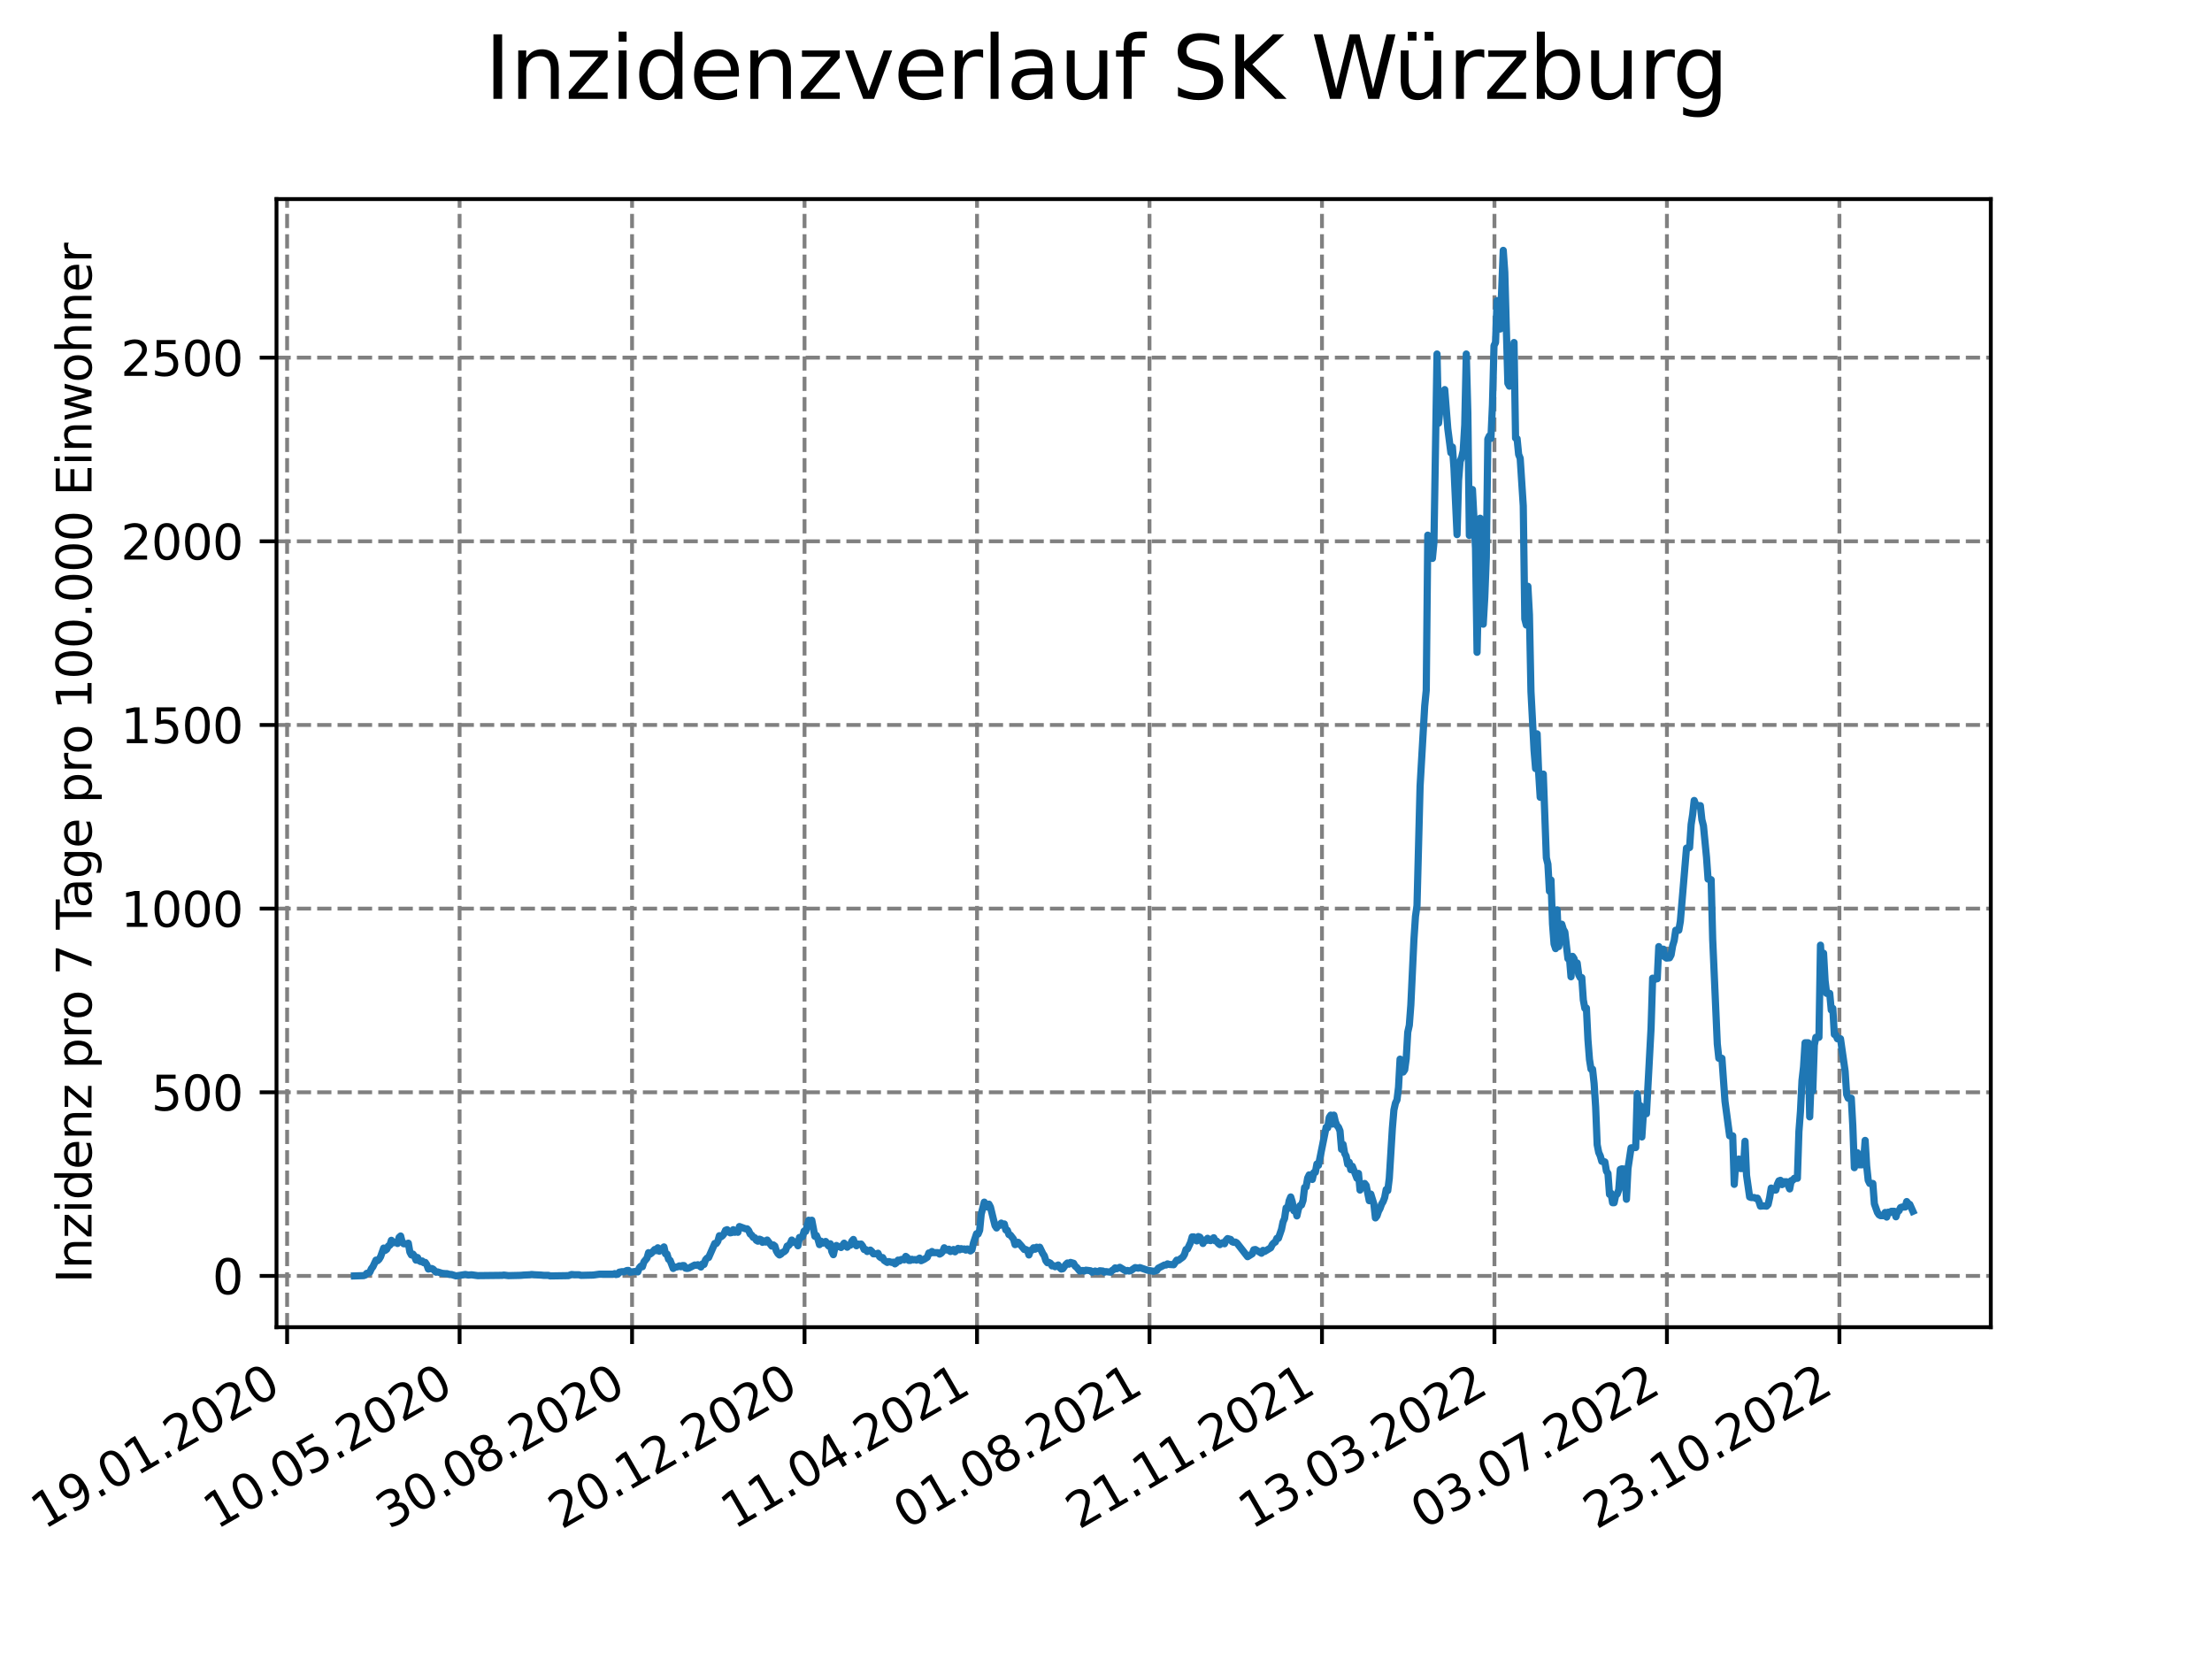 <?xml version="1.0" encoding="utf-8" standalone="no"?>
<!DOCTYPE svg PUBLIC "-//W3C//DTD SVG 1.1//EN"
  "http://www.w3.org/Graphics/SVG/1.1/DTD/svg11.dtd">
<svg xmlns:xlink="http://www.w3.org/1999/xlink" width="460.8pt" height="345.6pt" viewBox="0 0 460.8 345.6" xmlns="http://www.w3.org/2000/svg" version="1.1">
 <defs>
  <style type="text/css">*{stroke-linejoin: round; stroke-linecap: butt}</style>
 </defs>
 <g id="figure_1">
  <g id="patch_1">
   <path d="M 0 345.6 
L 460.8 345.6 
L 460.8 0 
L 0 0 
z
" style="fill: #ffffff"/>
  </g>
  <g id="axes_1">
   <g id="patch_2">
    <path d="M 57.6 276.48 
L 414.72 276.48 
L 414.72 41.472 
L 57.6 41.472 
z
" style="fill: #ffffff"/>
   </g>
   <g id="matplotlib.axis_1">
    <g id="xtick_1">
     <g id="line2d_1">
      <path d="M 59.811 276.48 
L 59.811 41.472 
" clip-path="url(#pad752fe133)" style="fill: none; stroke-dasharray: 2.96,1.28; stroke-dashoffset: 0; stroke: #808080; stroke-width: 0.8"/>
     </g>
     <g id="line2d_2">
      <defs>
       <path id="me77645df5c" d="M 0 0 
L 0 3.5 
" style="stroke: #000000; stroke-width: 0.8"/>
      </defs>
      <g>
       <use xlink:href="#me77645df5c" x="59.811" y="276.48" style="stroke: #000000; stroke-width: 0.8"/>
      </g>
     </g>
     <g id="text_1">
      <!-- 19.01.2020 -->
      <g transform="translate(9.186 318.689) rotate(-30) scale(0.1 -0.1)">
       <defs>
        <path id="DejaVuSans-31" d="M 794 531 
L 1825 531 
L 1825 4091 
L 703 3866 
L 703 4441 
L 1819 4666 
L 2450 4666 
L 2450 531 
L 3481 531 
L 3481 0 
L 794 0 
L 794 531 
z
" transform="scale(0.016)"/>
        <path id="DejaVuSans-39" d="M 703 97 
L 703 672 
Q 941 559 1184 500 
Q 1428 441 1663 441 
Q 2288 441 2617 861 
Q 2947 1281 2994 2138 
Q 2813 1869 2534 1725 
Q 2256 1581 1919 1581 
Q 1219 1581 811 2004 
Q 403 2428 403 3163 
Q 403 3881 828 4315 
Q 1253 4750 1959 4750 
Q 2769 4750 3195 4129 
Q 3622 3509 3622 2328 
Q 3622 1225 3098 567 
Q 2575 -91 1691 -91 
Q 1453 -91 1209 -44 
Q 966 3 703 97 
z
M 1959 2075 
Q 2384 2075 2632 2365 
Q 2881 2656 2881 3163 
Q 2881 3666 2632 3958 
Q 2384 4250 1959 4250 
Q 1534 4250 1286 3958 
Q 1038 3666 1038 3163 
Q 1038 2656 1286 2365 
Q 1534 2075 1959 2075 
z
" transform="scale(0.016)"/>
        <path id="DejaVuSans-2e" d="M 684 794 
L 1344 794 
L 1344 0 
L 684 0 
L 684 794 
z
" transform="scale(0.016)"/>
        <path id="DejaVuSans-30" d="M 2034 4250 
Q 1547 4250 1301 3770 
Q 1056 3291 1056 2328 
Q 1056 1369 1301 889 
Q 1547 409 2034 409 
Q 2525 409 2770 889 
Q 3016 1369 3016 2328 
Q 3016 3291 2770 3770 
Q 2525 4250 2034 4250 
z
M 2034 4750 
Q 2819 4750 3233 4129 
Q 3647 3509 3647 2328 
Q 3647 1150 3233 529 
Q 2819 -91 2034 -91 
Q 1250 -91 836 529 
Q 422 1150 422 2328 
Q 422 3509 836 4129 
Q 1250 4750 2034 4750 
z
" transform="scale(0.016)"/>
        <path id="DejaVuSans-32" d="M 1228 531 
L 3431 531 
L 3431 0 
L 469 0 
L 469 531 
Q 828 903 1448 1529 
Q 2069 2156 2228 2338 
Q 2531 2678 2651 2914 
Q 2772 3150 2772 3378 
Q 2772 3750 2511 3984 
Q 2250 4219 1831 4219 
Q 1534 4219 1204 4116 
Q 875 4013 500 3803 
L 500 4441 
Q 881 4594 1212 4672 
Q 1544 4750 1819 4750 
Q 2544 4750 2975 4387 
Q 3406 4025 3406 3419 
Q 3406 3131 3298 2873 
Q 3191 2616 2906 2266 
Q 2828 2175 2409 1742 
Q 1991 1309 1228 531 
z
" transform="scale(0.016)"/>
       </defs>
       <use xlink:href="#DejaVuSans-31"/>
       <use xlink:href="#DejaVuSans-39" x="63.623"/>
       <use xlink:href="#DejaVuSans-2e" x="127.246"/>
       <use xlink:href="#DejaVuSans-30" x="159.033"/>
       <use xlink:href="#DejaVuSans-31" x="222.656"/>
       <use xlink:href="#DejaVuSans-2e" x="286.279"/>
       <use xlink:href="#DejaVuSans-32" x="318.066"/>
       <use xlink:href="#DejaVuSans-30" x="381.689"/>
       <use xlink:href="#DejaVuSans-32" x="445.312"/>
       <use xlink:href="#DejaVuSans-30" x="508.936"/>
      </g>
     </g>
    </g>
    <g id="xtick_2">
     <g id="line2d_3">
      <path d="M 95.741 276.48 
L 95.741 41.472 
" clip-path="url(#pad752fe133)" style="fill: none; stroke-dasharray: 2.96,1.28; stroke-dashoffset: 0; stroke: #808080; stroke-width: 0.8"/>
     </g>
     <g id="line2d_4">
      <g>
       <use xlink:href="#me77645df5c" x="95.741" y="276.48" style="stroke: #000000; stroke-width: 0.8"/>
      </g>
     </g>
     <g id="text_2">
      <!-- 10.05.2020 -->
      <g transform="translate(45.116 318.689) rotate(-30) scale(0.1 -0.1)">
       <defs>
        <path id="DejaVuSans-35" d="M 691 4666 
L 3169 4666 
L 3169 4134 
L 1269 4134 
L 1269 2991 
Q 1406 3038 1543 3061 
Q 1681 3084 1819 3084 
Q 2600 3084 3056 2656 
Q 3513 2228 3513 1497 
Q 3513 744 3044 326 
Q 2575 -91 1722 -91 
Q 1428 -91 1123 -41 
Q 819 9 494 109 
L 494 744 
Q 775 591 1075 516 
Q 1375 441 1709 441 
Q 2250 441 2565 725 
Q 2881 1009 2881 1497 
Q 2881 1984 2565 2268 
Q 2250 2553 1709 2553 
Q 1456 2553 1204 2497 
Q 953 2441 691 2322 
L 691 4666 
z
" transform="scale(0.016)"/>
       </defs>
       <use xlink:href="#DejaVuSans-31"/>
       <use xlink:href="#DejaVuSans-30" x="63.623"/>
       <use xlink:href="#DejaVuSans-2e" x="127.246"/>
       <use xlink:href="#DejaVuSans-30" x="159.033"/>
       <use xlink:href="#DejaVuSans-35" x="222.656"/>
       <use xlink:href="#DejaVuSans-2e" x="286.279"/>
       <use xlink:href="#DejaVuSans-32" x="318.066"/>
       <use xlink:href="#DejaVuSans-30" x="381.689"/>
       <use xlink:href="#DejaVuSans-32" x="445.312"/>
       <use xlink:href="#DejaVuSans-30" x="508.936"/>
      </g>
     </g>
    </g>
    <g id="xtick_3">
     <g id="line2d_5">
      <path d="M 131.671 276.48 
L 131.671 41.472 
" clip-path="url(#pad752fe133)" style="fill: none; stroke-dasharray: 2.96,1.28; stroke-dashoffset: 0; stroke: #808080; stroke-width: 0.8"/>
     </g>
     <g id="line2d_6">
      <g>
       <use xlink:href="#me77645df5c" x="131.671" y="276.48" style="stroke: #000000; stroke-width: 0.8"/>
      </g>
     </g>
     <g id="text_3">
      <!-- 30.08.2020 -->
      <g transform="translate(81.046 318.689) rotate(-30) scale(0.1 -0.1)">
       <defs>
        <path id="DejaVuSans-33" d="M 2597 2516 
Q 3050 2419 3304 2112 
Q 3559 1806 3559 1356 
Q 3559 666 3084 287 
Q 2609 -91 1734 -91 
Q 1441 -91 1130 -33 
Q 819 25 488 141 
L 488 750 
Q 750 597 1062 519 
Q 1375 441 1716 441 
Q 2309 441 2620 675 
Q 2931 909 2931 1356 
Q 2931 1769 2642 2001 
Q 2353 2234 1838 2234 
L 1294 2234 
L 1294 2753 
L 1863 2753 
Q 2328 2753 2575 2939 
Q 2822 3125 2822 3475 
Q 2822 3834 2567 4026 
Q 2313 4219 1838 4219 
Q 1578 4219 1281 4162 
Q 984 4106 628 3988 
L 628 4550 
Q 988 4650 1302 4700 
Q 1616 4750 1894 4750 
Q 2613 4750 3031 4423 
Q 3450 4097 3450 3541 
Q 3450 3153 3228 2886 
Q 3006 2619 2597 2516 
z
" transform="scale(0.016)"/>
        <path id="DejaVuSans-38" d="M 2034 2216 
Q 1584 2216 1326 1975 
Q 1069 1734 1069 1313 
Q 1069 891 1326 650 
Q 1584 409 2034 409 
Q 2484 409 2743 651 
Q 3003 894 3003 1313 
Q 3003 1734 2745 1975 
Q 2488 2216 2034 2216 
z
M 1403 2484 
Q 997 2584 770 2862 
Q 544 3141 544 3541 
Q 544 4100 942 4425 
Q 1341 4750 2034 4750 
Q 2731 4750 3128 4425 
Q 3525 4100 3525 3541 
Q 3525 3141 3298 2862 
Q 3072 2584 2669 2484 
Q 3125 2378 3379 2068 
Q 3634 1759 3634 1313 
Q 3634 634 3220 271 
Q 2806 -91 2034 -91 
Q 1263 -91 848 271 
Q 434 634 434 1313 
Q 434 1759 690 2068 
Q 947 2378 1403 2484 
z
M 1172 3481 
Q 1172 3119 1398 2916 
Q 1625 2713 2034 2713 
Q 2441 2713 2670 2916 
Q 2900 3119 2900 3481 
Q 2900 3844 2670 4047 
Q 2441 4250 2034 4250 
Q 1625 4250 1398 4047 
Q 1172 3844 1172 3481 
z
" transform="scale(0.016)"/>
       </defs>
       <use xlink:href="#DejaVuSans-33"/>
       <use xlink:href="#DejaVuSans-30" x="63.623"/>
       <use xlink:href="#DejaVuSans-2e" x="127.246"/>
       <use xlink:href="#DejaVuSans-30" x="159.033"/>
       <use xlink:href="#DejaVuSans-38" x="222.656"/>
       <use xlink:href="#DejaVuSans-2e" x="286.279"/>
       <use xlink:href="#DejaVuSans-32" x="318.066"/>
       <use xlink:href="#DejaVuSans-30" x="381.689"/>
       <use xlink:href="#DejaVuSans-32" x="445.312"/>
       <use xlink:href="#DejaVuSans-30" x="508.936"/>
      </g>
     </g>
    </g>
    <g id="xtick_4">
     <g id="line2d_7">
      <path d="M 167.601 276.48 
L 167.601 41.472 
" clip-path="url(#pad752fe133)" style="fill: none; stroke-dasharray: 2.96,1.28; stroke-dashoffset: 0; stroke: #808080; stroke-width: 0.8"/>
     </g>
     <g id="line2d_8">
      <g>
       <use xlink:href="#me77645df5c" x="167.601" y="276.48" style="stroke: #000000; stroke-width: 0.8"/>
      </g>
     </g>
     <g id="text_4">
      <!-- 20.12.2020 -->
      <g transform="translate(116.976 318.689) rotate(-30) scale(0.1 -0.1)">
       <use xlink:href="#DejaVuSans-32"/>
       <use xlink:href="#DejaVuSans-30" x="63.623"/>
       <use xlink:href="#DejaVuSans-2e" x="127.246"/>
       <use xlink:href="#DejaVuSans-31" x="159.033"/>
       <use xlink:href="#DejaVuSans-32" x="222.656"/>
       <use xlink:href="#DejaVuSans-2e" x="286.279"/>
       <use xlink:href="#DejaVuSans-32" x="318.066"/>
       <use xlink:href="#DejaVuSans-30" x="381.689"/>
       <use xlink:href="#DejaVuSans-32" x="445.312"/>
       <use xlink:href="#DejaVuSans-30" x="508.936"/>
      </g>
     </g>
    </g>
    <g id="xtick_5">
     <g id="line2d_9">
      <path d="M 203.531 276.48 
L 203.531 41.472 
" clip-path="url(#pad752fe133)" style="fill: none; stroke-dasharray: 2.96,1.28; stroke-dashoffset: 0; stroke: #808080; stroke-width: 0.8"/>
     </g>
     <g id="line2d_10">
      <g>
       <use xlink:href="#me77645df5c" x="203.531" y="276.48" style="stroke: #000000; stroke-width: 0.8"/>
      </g>
     </g>
     <g id="text_5">
      <!-- 11.04.2021 -->
      <g transform="translate(152.906 318.689) rotate(-30) scale(0.1 -0.1)">
       <defs>
        <path id="DejaVuSans-34" d="M 2419 4116 
L 825 1625 
L 2419 1625 
L 2419 4116 
z
M 2253 4666 
L 3047 4666 
L 3047 1625 
L 3713 1625 
L 3713 1100 
L 3047 1100 
L 3047 0 
L 2419 0 
L 2419 1100 
L 313 1100 
L 313 1709 
L 2253 4666 
z
" transform="scale(0.016)"/>
       </defs>
       <use xlink:href="#DejaVuSans-31"/>
       <use xlink:href="#DejaVuSans-31" x="63.623"/>
       <use xlink:href="#DejaVuSans-2e" x="127.246"/>
       <use xlink:href="#DejaVuSans-30" x="159.033"/>
       <use xlink:href="#DejaVuSans-34" x="222.656"/>
       <use xlink:href="#DejaVuSans-2e" x="286.279"/>
       <use xlink:href="#DejaVuSans-32" x="318.066"/>
       <use xlink:href="#DejaVuSans-30" x="381.689"/>
       <use xlink:href="#DejaVuSans-32" x="445.312"/>
       <use xlink:href="#DejaVuSans-31" x="508.936"/>
      </g>
     </g>
    </g>
    <g id="xtick_6">
     <g id="line2d_11">
      <path d="M 239.462 276.48 
L 239.462 41.472 
" clip-path="url(#pad752fe133)" style="fill: none; stroke-dasharray: 2.96,1.28; stroke-dashoffset: 0; stroke: #808080; stroke-width: 0.8"/>
     </g>
     <g id="line2d_12">
      <g>
       <use xlink:href="#me77645df5c" x="239.462" y="276.48" style="stroke: #000000; stroke-width: 0.8"/>
      </g>
     </g>
     <g id="text_6">
      <!-- 01.08.2021 -->
      <g transform="translate(188.836 318.689) rotate(-30) scale(0.1 -0.1)">
       <use xlink:href="#DejaVuSans-30"/>
       <use xlink:href="#DejaVuSans-31" x="63.623"/>
       <use xlink:href="#DejaVuSans-2e" x="127.246"/>
       <use xlink:href="#DejaVuSans-30" x="159.033"/>
       <use xlink:href="#DejaVuSans-38" x="222.656"/>
       <use xlink:href="#DejaVuSans-2e" x="286.279"/>
       <use xlink:href="#DejaVuSans-32" x="318.066"/>
       <use xlink:href="#DejaVuSans-30" x="381.689"/>
       <use xlink:href="#DejaVuSans-32" x="445.312"/>
       <use xlink:href="#DejaVuSans-31" x="508.936"/>
      </g>
     </g>
    </g>
    <g id="xtick_7">
     <g id="line2d_13">
      <path d="M 275.392 276.48 
L 275.392 41.472 
" clip-path="url(#pad752fe133)" style="fill: none; stroke-dasharray: 2.96,1.28; stroke-dashoffset: 0; stroke: #808080; stroke-width: 0.8"/>
     </g>
     <g id="line2d_14">
      <g>
       <use xlink:href="#me77645df5c" x="275.392" y="276.48" style="stroke: #000000; stroke-width: 0.8"/>
      </g>
     </g>
     <g id="text_7">
      <!-- 21.11.2021 -->
      <g transform="translate(224.767 318.689) rotate(-30) scale(0.1 -0.1)">
       <use xlink:href="#DejaVuSans-32"/>
       <use xlink:href="#DejaVuSans-31" x="63.623"/>
       <use xlink:href="#DejaVuSans-2e" x="127.246"/>
       <use xlink:href="#DejaVuSans-31" x="159.033"/>
       <use xlink:href="#DejaVuSans-31" x="222.656"/>
       <use xlink:href="#DejaVuSans-2e" x="286.279"/>
       <use xlink:href="#DejaVuSans-32" x="318.066"/>
       <use xlink:href="#DejaVuSans-30" x="381.689"/>
       <use xlink:href="#DejaVuSans-32" x="445.312"/>
       <use xlink:href="#DejaVuSans-31" x="508.936"/>
      </g>
     </g>
    </g>
    <g id="xtick_8">
     <g id="line2d_15">
      <path d="M 311.322 276.48 
L 311.322 41.472 
" clip-path="url(#pad752fe133)" style="fill: none; stroke-dasharray: 2.96,1.28; stroke-dashoffset: 0; stroke: #808080; stroke-width: 0.8"/>
     </g>
     <g id="line2d_16">
      <g>
       <use xlink:href="#me77645df5c" x="311.322" y="276.48" style="stroke: #000000; stroke-width: 0.8"/>
      </g>
     </g>
     <g id="text_8">
      <!-- 13.03.2022 -->
      <g transform="translate(260.697 318.689) rotate(-30) scale(0.1 -0.1)">
       <use xlink:href="#DejaVuSans-31"/>
       <use xlink:href="#DejaVuSans-33" x="63.623"/>
       <use xlink:href="#DejaVuSans-2e" x="127.246"/>
       <use xlink:href="#DejaVuSans-30" x="159.033"/>
       <use xlink:href="#DejaVuSans-33" x="222.656"/>
       <use xlink:href="#DejaVuSans-2e" x="286.279"/>
       <use xlink:href="#DejaVuSans-32" x="318.066"/>
       <use xlink:href="#DejaVuSans-30" x="381.689"/>
       <use xlink:href="#DejaVuSans-32" x="445.312"/>
       <use xlink:href="#DejaVuSans-32" x="508.936"/>
      </g>
     </g>
    </g>
    <g id="xtick_9">
     <g id="line2d_17">
      <path d="M 347.252 276.48 
L 347.252 41.472 
" clip-path="url(#pad752fe133)" style="fill: none; stroke-dasharray: 2.96,1.28; stroke-dashoffset: 0; stroke: #808080; stroke-width: 0.8"/>
     </g>
     <g id="line2d_18">
      <g>
       <use xlink:href="#me77645df5c" x="347.252" y="276.48" style="stroke: #000000; stroke-width: 0.8"/>
      </g>
     </g>
     <g id="text_9">
      <!-- 03.07.2022 -->
      <g transform="translate(296.627 318.689) rotate(-30) scale(0.1 -0.1)">
       <defs>
        <path id="DejaVuSans-37" d="M 525 4666 
L 3525 4666 
L 3525 4397 
L 1831 0 
L 1172 0 
L 2766 4134 
L 525 4134 
L 525 4666 
z
" transform="scale(0.016)"/>
       </defs>
       <use xlink:href="#DejaVuSans-30"/>
       <use xlink:href="#DejaVuSans-33" x="63.623"/>
       <use xlink:href="#DejaVuSans-2e" x="127.246"/>
       <use xlink:href="#DejaVuSans-30" x="159.033"/>
       <use xlink:href="#DejaVuSans-37" x="222.656"/>
       <use xlink:href="#DejaVuSans-2e" x="286.279"/>
       <use xlink:href="#DejaVuSans-32" x="318.066"/>
       <use xlink:href="#DejaVuSans-30" x="381.689"/>
       <use xlink:href="#DejaVuSans-32" x="445.312"/>
       <use xlink:href="#DejaVuSans-32" x="508.936"/>
      </g>
     </g>
    </g>
    <g id="xtick_10">
     <g id="line2d_19">
      <path d="M 383.182 276.48 
L 383.182 41.472 
" clip-path="url(#pad752fe133)" style="fill: none; stroke-dasharray: 2.96,1.28; stroke-dashoffset: 0; stroke: #808080; stroke-width: 0.8"/>
     </g>
     <g id="line2d_20">
      <g>
       <use xlink:href="#me77645df5c" x="383.182" y="276.48" style="stroke: #000000; stroke-width: 0.8"/>
      </g>
     </g>
     <g id="text_10">
      <!-- 23.10.2022 -->
      <g transform="translate(332.557 318.689) rotate(-30) scale(0.1 -0.1)">
       <use xlink:href="#DejaVuSans-32"/>
       <use xlink:href="#DejaVuSans-33" x="63.623"/>
       <use xlink:href="#DejaVuSans-2e" x="127.246"/>
       <use xlink:href="#DejaVuSans-31" x="159.033"/>
       <use xlink:href="#DejaVuSans-30" x="222.656"/>
       <use xlink:href="#DejaVuSans-2e" x="286.279"/>
       <use xlink:href="#DejaVuSans-32" x="318.066"/>
       <use xlink:href="#DejaVuSans-30" x="381.689"/>
       <use xlink:href="#DejaVuSans-32" x="445.312"/>
       <use xlink:href="#DejaVuSans-32" x="508.936"/>
      </g>
     </g>
    </g>
   </g>
   <g id="matplotlib.axis_2">
    <g id="ytick_1">
     <g id="line2d_21">
      <path d="M 57.6 265.798 
L 414.72 265.798 
" clip-path="url(#pad752fe133)" style="fill: none; stroke-dasharray: 2.96,1.28; stroke-dashoffset: 0; stroke: #808080; stroke-width: 0.8"/>
     </g>
     <g id="line2d_22">
      <defs>
       <path id="m20be881300" d="M 0 0 
L -3.5 0 
" style="stroke: #000000; stroke-width: 0.8"/>
      </defs>
      <g>
       <use xlink:href="#m20be881300" x="57.6" y="265.798" style="stroke: #000000; stroke-width: 0.8"/>
      </g>
     </g>
     <g id="text_11">
      <!-- 0 -->
      <g transform="translate(44.237 269.597) scale(0.1 -0.1)">
       <use xlink:href="#DejaVuSans-30"/>
      </g>
     </g>
    </g>
    <g id="ytick_2">
     <g id="line2d_23">
      <path d="M 57.6 227.539 
L 414.72 227.539 
" clip-path="url(#pad752fe133)" style="fill: none; stroke-dasharray: 2.96,1.28; stroke-dashoffset: 0; stroke: #808080; stroke-width: 0.8"/>
     </g>
     <g id="line2d_24">
      <g>
       <use xlink:href="#m20be881300" x="57.6" y="227.539" style="stroke: #000000; stroke-width: 0.8"/>
      </g>
     </g>
     <g id="text_12">
      <!-- 500 -->
      <g transform="translate(31.512 231.338) scale(0.1 -0.1)">
       <use xlink:href="#DejaVuSans-35"/>
       <use xlink:href="#DejaVuSans-30" x="63.623"/>
       <use xlink:href="#DejaVuSans-30" x="127.246"/>
      </g>
     </g>
    </g>
    <g id="ytick_3">
     <g id="line2d_25">
      <path d="M 57.6 189.28 
L 414.72 189.28 
" clip-path="url(#pad752fe133)" style="fill: none; stroke-dasharray: 2.96,1.28; stroke-dashoffset: 0; stroke: #808080; stroke-width: 0.8"/>
     </g>
     <g id="line2d_26">
      <g>
       <use xlink:href="#m20be881300" x="57.6" y="189.28" style="stroke: #000000; stroke-width: 0.8"/>
      </g>
     </g>
     <g id="text_13">
      <!-- 1000 -->
      <g transform="translate(25.15 193.079) scale(0.1 -0.1)">
       <use xlink:href="#DejaVuSans-31"/>
       <use xlink:href="#DejaVuSans-30" x="63.623"/>
       <use xlink:href="#DejaVuSans-30" x="127.246"/>
       <use xlink:href="#DejaVuSans-30" x="190.869"/>
      </g>
     </g>
    </g>
    <g id="ytick_4">
     <g id="line2d_27">
      <path d="M 57.6 151.021 
L 414.72 151.021 
" clip-path="url(#pad752fe133)" style="fill: none; stroke-dasharray: 2.96,1.28; stroke-dashoffset: 0; stroke: #808080; stroke-width: 0.8"/>
     </g>
     <g id="line2d_28">
      <g>
       <use xlink:href="#m20be881300" x="57.6" y="151.021" style="stroke: #000000; stroke-width: 0.8"/>
      </g>
     </g>
     <g id="text_14">
      <!-- 1500 -->
      <g transform="translate(25.15 154.82) scale(0.1 -0.1)">
       <use xlink:href="#DejaVuSans-31"/>
       <use xlink:href="#DejaVuSans-35" x="63.623"/>
       <use xlink:href="#DejaVuSans-30" x="127.246"/>
       <use xlink:href="#DejaVuSans-30" x="190.869"/>
      </g>
     </g>
    </g>
    <g id="ytick_5">
     <g id="line2d_29">
      <path d="M 57.6 112.762 
L 414.72 112.762 
" clip-path="url(#pad752fe133)" style="fill: none; stroke-dasharray: 2.96,1.28; stroke-dashoffset: 0; stroke: #808080; stroke-width: 0.8"/>
     </g>
     <g id="line2d_30">
      <g>
       <use xlink:href="#m20be881300" x="57.6" y="112.762" style="stroke: #000000; stroke-width: 0.8"/>
      </g>
     </g>
     <g id="text_15">
      <!-- 2000 -->
      <g transform="translate(25.15 116.561) scale(0.1 -0.1)">
       <use xlink:href="#DejaVuSans-32"/>
       <use xlink:href="#DejaVuSans-30" x="63.623"/>
       <use xlink:href="#DejaVuSans-30" x="127.246"/>
       <use xlink:href="#DejaVuSans-30" x="190.869"/>
      </g>
     </g>
    </g>
    <g id="ytick_6">
     <g id="line2d_31">
      <path d="M 57.6 74.502 
L 414.72 74.502 
" clip-path="url(#pad752fe133)" style="fill: none; stroke-dasharray: 2.96,1.28; stroke-dashoffset: 0; stroke: #808080; stroke-width: 0.8"/>
     </g>
     <g id="line2d_32">
      <g>
       <use xlink:href="#m20be881300" x="57.6" y="74.502" style="stroke: #000000; stroke-width: 0.8"/>
      </g>
     </g>
     <g id="text_16">
      <!-- 2500 -->
      <g transform="translate(25.15 78.302) scale(0.1 -0.1)">
       <use xlink:href="#DejaVuSans-32"/>
       <use xlink:href="#DejaVuSans-35" x="63.623"/>
       <use xlink:href="#DejaVuSans-30" x="127.246"/>
       <use xlink:href="#DejaVuSans-30" x="190.869"/>
      </g>
     </g>
    </g>
    <g id="text_17">
     <!-- Inzidenz pro 7 Tage pro 100.000 Einwohner -->
     <g transform="translate(19.07 267.301) rotate(-90) scale(0.1 -0.1)">
      <defs>
       <path id="DejaVuSans-49" d="M 628 4666 
L 1259 4666 
L 1259 0 
L 628 0 
L 628 4666 
z
" transform="scale(0.016)"/>
       <path id="DejaVuSans-6e" d="M 3513 2113 
L 3513 0 
L 2938 0 
L 2938 2094 
Q 2938 2591 2744 2837 
Q 2550 3084 2163 3084 
Q 1697 3084 1428 2787 
Q 1159 2491 1159 1978 
L 1159 0 
L 581 0 
L 581 3500 
L 1159 3500 
L 1159 2956 
Q 1366 3272 1645 3428 
Q 1925 3584 2291 3584 
Q 2894 3584 3203 3211 
Q 3513 2838 3513 2113 
z
" transform="scale(0.016)"/>
       <path id="DejaVuSans-7a" d="M 353 3500 
L 3084 3500 
L 3084 2975 
L 922 459 
L 3084 459 
L 3084 0 
L 275 0 
L 275 525 
L 2438 3041 
L 353 3041 
L 353 3500 
z
" transform="scale(0.016)"/>
       <path id="DejaVuSans-69" d="M 603 3500 
L 1178 3500 
L 1178 0 
L 603 0 
L 603 3500 
z
M 603 4863 
L 1178 4863 
L 1178 4134 
L 603 4134 
L 603 4863 
z
" transform="scale(0.016)"/>
       <path id="DejaVuSans-64" d="M 2906 2969 
L 2906 4863 
L 3481 4863 
L 3481 0 
L 2906 0 
L 2906 525 
Q 2725 213 2448 61 
Q 2172 -91 1784 -91 
Q 1150 -91 751 415 
Q 353 922 353 1747 
Q 353 2572 751 3078 
Q 1150 3584 1784 3584 
Q 2172 3584 2448 3432 
Q 2725 3281 2906 2969 
z
M 947 1747 
Q 947 1113 1208 752 
Q 1469 391 1925 391 
Q 2381 391 2643 752 
Q 2906 1113 2906 1747 
Q 2906 2381 2643 2742 
Q 2381 3103 1925 3103 
Q 1469 3103 1208 2742 
Q 947 2381 947 1747 
z
" transform="scale(0.016)"/>
       <path id="DejaVuSans-65" d="M 3597 1894 
L 3597 1613 
L 953 1613 
Q 991 1019 1311 708 
Q 1631 397 2203 397 
Q 2534 397 2845 478 
Q 3156 559 3463 722 
L 3463 178 
Q 3153 47 2828 -22 
Q 2503 -91 2169 -91 
Q 1331 -91 842 396 
Q 353 884 353 1716 
Q 353 2575 817 3079 
Q 1281 3584 2069 3584 
Q 2775 3584 3186 3129 
Q 3597 2675 3597 1894 
z
M 3022 2063 
Q 3016 2534 2758 2815 
Q 2500 3097 2075 3097 
Q 1594 3097 1305 2825 
Q 1016 2553 972 2059 
L 3022 2063 
z
" transform="scale(0.016)"/>
       <path id="DejaVuSans-20" transform="scale(0.016)"/>
       <path id="DejaVuSans-70" d="M 1159 525 
L 1159 -1331 
L 581 -1331 
L 581 3500 
L 1159 3500 
L 1159 2969 
Q 1341 3281 1617 3432 
Q 1894 3584 2278 3584 
Q 2916 3584 3314 3078 
Q 3713 2572 3713 1747 
Q 3713 922 3314 415 
Q 2916 -91 2278 -91 
Q 1894 -91 1617 61 
Q 1341 213 1159 525 
z
M 3116 1747 
Q 3116 2381 2855 2742 
Q 2594 3103 2138 3103 
Q 1681 3103 1420 2742 
Q 1159 2381 1159 1747 
Q 1159 1113 1420 752 
Q 1681 391 2138 391 
Q 2594 391 2855 752 
Q 3116 1113 3116 1747 
z
" transform="scale(0.016)"/>
       <path id="DejaVuSans-72" d="M 2631 2963 
Q 2534 3019 2420 3045 
Q 2306 3072 2169 3072 
Q 1681 3072 1420 2755 
Q 1159 2438 1159 1844 
L 1159 0 
L 581 0 
L 581 3500 
L 1159 3500 
L 1159 2956 
Q 1341 3275 1631 3429 
Q 1922 3584 2338 3584 
Q 2397 3584 2469 3576 
Q 2541 3569 2628 3553 
L 2631 2963 
z
" transform="scale(0.016)"/>
       <path id="DejaVuSans-6f" d="M 1959 3097 
Q 1497 3097 1228 2736 
Q 959 2375 959 1747 
Q 959 1119 1226 758 
Q 1494 397 1959 397 
Q 2419 397 2687 759 
Q 2956 1122 2956 1747 
Q 2956 2369 2687 2733 
Q 2419 3097 1959 3097 
z
M 1959 3584 
Q 2709 3584 3137 3096 
Q 3566 2609 3566 1747 
Q 3566 888 3137 398 
Q 2709 -91 1959 -91 
Q 1206 -91 779 398 
Q 353 888 353 1747 
Q 353 2609 779 3096 
Q 1206 3584 1959 3584 
z
" transform="scale(0.016)"/>
       <path id="DejaVuSans-54" d="M -19 4666 
L 3928 4666 
L 3928 4134 
L 2272 4134 
L 2272 0 
L 1638 0 
L 1638 4134 
L -19 4134 
L -19 4666 
z
" transform="scale(0.016)"/>
       <path id="DejaVuSans-61" d="M 2194 1759 
Q 1497 1759 1228 1600 
Q 959 1441 959 1056 
Q 959 750 1161 570 
Q 1363 391 1709 391 
Q 2188 391 2477 730 
Q 2766 1069 2766 1631 
L 2766 1759 
L 2194 1759 
z
M 3341 1997 
L 3341 0 
L 2766 0 
L 2766 531 
Q 2569 213 2275 61 
Q 1981 -91 1556 -91 
Q 1019 -91 701 211 
Q 384 513 384 1019 
Q 384 1609 779 1909 
Q 1175 2209 1959 2209 
L 2766 2209 
L 2766 2266 
Q 2766 2663 2505 2880 
Q 2244 3097 1772 3097 
Q 1472 3097 1187 3025 
Q 903 2953 641 2809 
L 641 3341 
Q 956 3463 1253 3523 
Q 1550 3584 1831 3584 
Q 2591 3584 2966 3190 
Q 3341 2797 3341 1997 
z
" transform="scale(0.016)"/>
       <path id="DejaVuSans-67" d="M 2906 1791 
Q 2906 2416 2648 2759 
Q 2391 3103 1925 3103 
Q 1463 3103 1205 2759 
Q 947 2416 947 1791 
Q 947 1169 1205 825 
Q 1463 481 1925 481 
Q 2391 481 2648 825 
Q 2906 1169 2906 1791 
z
M 3481 434 
Q 3481 -459 3084 -895 
Q 2688 -1331 1869 -1331 
Q 1566 -1331 1297 -1286 
Q 1028 -1241 775 -1147 
L 775 -588 
Q 1028 -725 1275 -790 
Q 1522 -856 1778 -856 
Q 2344 -856 2625 -561 
Q 2906 -266 2906 331 
L 2906 616 
Q 2728 306 2450 153 
Q 2172 0 1784 0 
Q 1141 0 747 490 
Q 353 981 353 1791 
Q 353 2603 747 3093 
Q 1141 3584 1784 3584 
Q 2172 3584 2450 3431 
Q 2728 3278 2906 2969 
L 2906 3500 
L 3481 3500 
L 3481 434 
z
" transform="scale(0.016)"/>
       <path id="DejaVuSans-45" d="M 628 4666 
L 3578 4666 
L 3578 4134 
L 1259 4134 
L 1259 2753 
L 3481 2753 
L 3481 2222 
L 1259 2222 
L 1259 531 
L 3634 531 
L 3634 0 
L 628 0 
L 628 4666 
z
" transform="scale(0.016)"/>
       <path id="DejaVuSans-77" d="M 269 3500 
L 844 3500 
L 1563 769 
L 2278 3500 
L 2956 3500 
L 3675 769 
L 4391 3500 
L 4966 3500 
L 4050 0 
L 3372 0 
L 2619 2869 
L 1863 0 
L 1184 0 
L 269 3500 
z
" transform="scale(0.016)"/>
       <path id="DejaVuSans-68" d="M 3513 2113 
L 3513 0 
L 2938 0 
L 2938 2094 
Q 2938 2591 2744 2837 
Q 2550 3084 2163 3084 
Q 1697 3084 1428 2787 
Q 1159 2491 1159 1978 
L 1159 0 
L 581 0 
L 581 4863 
L 1159 4863 
L 1159 2956 
Q 1366 3272 1645 3428 
Q 1925 3584 2291 3584 
Q 2894 3584 3203 3211 
Q 3513 2838 3513 2113 
z
" transform="scale(0.016)"/>
      </defs>
      <use xlink:href="#DejaVuSans-49"/>
      <use xlink:href="#DejaVuSans-6e" x="29.492"/>
      <use xlink:href="#DejaVuSans-7a" x="92.871"/>
      <use xlink:href="#DejaVuSans-69" x="145.361"/>
      <use xlink:href="#DejaVuSans-64" x="173.145"/>
      <use xlink:href="#DejaVuSans-65" x="236.621"/>
      <use xlink:href="#DejaVuSans-6e" x="298.145"/>
      <use xlink:href="#DejaVuSans-7a" x="361.523"/>
      <use xlink:href="#DejaVuSans-20" x="414.014"/>
      <use xlink:href="#DejaVuSans-70" x="445.801"/>
      <use xlink:href="#DejaVuSans-72" x="509.277"/>
      <use xlink:href="#DejaVuSans-6f" x="548.141"/>
      <use xlink:href="#DejaVuSans-20" x="609.322"/>
      <use xlink:href="#DejaVuSans-37" x="641.109"/>
      <use xlink:href="#DejaVuSans-20" x="704.732"/>
      <use xlink:href="#DejaVuSans-54" x="736.52"/>
      <use xlink:href="#DejaVuSans-61" x="781.104"/>
      <use xlink:href="#DejaVuSans-67" x="842.383"/>
      <use xlink:href="#DejaVuSans-65" x="905.859"/>
      <use xlink:href="#DejaVuSans-20" x="967.383"/>
      <use xlink:href="#DejaVuSans-70" x="999.17"/>
      <use xlink:href="#DejaVuSans-72" x="1062.646"/>
      <use xlink:href="#DejaVuSans-6f" x="1101.51"/>
      <use xlink:href="#DejaVuSans-20" x="1162.691"/>
      <use xlink:href="#DejaVuSans-31" x="1194.479"/>
      <use xlink:href="#DejaVuSans-30" x="1258.102"/>
      <use xlink:href="#DejaVuSans-30" x="1321.725"/>
      <use xlink:href="#DejaVuSans-2e" x="1385.348"/>
      <use xlink:href="#DejaVuSans-30" x="1417.135"/>
      <use xlink:href="#DejaVuSans-30" x="1480.758"/>
      <use xlink:href="#DejaVuSans-30" x="1544.381"/>
      <use xlink:href="#DejaVuSans-20" x="1608.004"/>
      <use xlink:href="#DejaVuSans-45" x="1639.791"/>
      <use xlink:href="#DejaVuSans-69" x="1702.975"/>
      <use xlink:href="#DejaVuSans-6e" x="1730.758"/>
      <use xlink:href="#DejaVuSans-77" x="1794.137"/>
      <use xlink:href="#DejaVuSans-6f" x="1875.924"/>
      <use xlink:href="#DejaVuSans-68" x="1937.105"/>
      <use xlink:href="#DejaVuSans-6e" x="2000.484"/>
      <use xlink:href="#DejaVuSans-65" x="2063.863"/>
      <use xlink:href="#DejaVuSans-72" x="2125.387"/>
     </g>
    </g>
   </g>
   <g id="line2d_33">
    <path d="M 73.833 265.798 
L 75.758 265.738 
L 76.078 265.618 
L 76.399 265.26 
L 76.72 265.2 
L 77.041 265.02 
L 77.362 264.303 
L 77.682 263.884 
L 78.324 262.508 
L 78.645 262.628 
L 78.966 262.329 
L 79.286 261.791 
L 79.928 259.996 
L 80.249 260.475 
L 80.57 260.235 
L 80.89 259.578 
L 81.211 259.398 
L 81.532 258.381 
L 81.853 258.92 
L 82.494 258.74 
L 82.815 259.039 
L 83.136 257.783 
L 83.457 257.484 
L 83.778 258.74 
L 84.098 259.099 
L 84.74 259.099 
L 85.061 258.979 
L 85.382 260.834 
L 85.703 261.432 
L 86.023 261.252 
L 86.344 261.671 
L 86.665 262.508 
L 86.986 261.97 
L 87.307 262.628 
L 87.627 262.807 
L 87.948 262.688 
L 88.269 263.047 
L 88.59 262.987 
L 88.911 263.465 
L 89.231 264.362 
L 89.873 264.243 
L 90.194 264.362 
L 90.835 265.02 
L 91.156 264.96 
L 92.119 265.26 
L 92.76 265.319 
L 93.081 265.319 
L 93.723 265.499 
L 94.043 265.499 
L 95.006 265.798 
L 96.931 265.499 
L 97.572 265.618 
L 98.214 265.559 
L 99.497 265.738 
L 104.63 265.678 
L 104.951 265.618 
L 105.913 265.738 
L 108.48 265.678 
L 109.121 265.618 
L 110.404 265.559 
L 110.725 265.499 
L 111.367 265.559 
L 112.65 265.618 
L 113.292 265.678 
L 114.254 265.678 
L 114.575 265.798 
L 118.425 265.738 
L 119.066 265.499 
L 119.708 265.559 
L 120.67 265.559 
L 120.991 265.678 
L 123.557 265.618 
L 124.841 265.439 
L 127.728 265.439 
L 128.049 265.319 
L 128.37 265.499 
L 128.69 265.439 
L 129.011 265.02 
L 129.653 264.901 
L 129.974 264.96 
L 130.615 264.661 
L 130.936 264.661 
L 131.257 265.02 
L 132.54 264.841 
L 132.861 264.96 
L 133.182 264.123 
L 133.502 263.764 
L 133.823 263.884 
L 134.144 262.867 
L 134.786 262.09 
L 135.106 260.953 
L 135.427 261.252 
L 135.748 261.013 
L 136.39 260.295 
L 136.71 260.534 
L 137.031 259.936 
L 137.352 260.654 
L 137.673 260.415 
L 138.315 259.757 
L 138.635 261.192 
L 138.956 261.252 
L 139.277 262.329 
L 139.598 262.568 
L 140.239 264.243 
L 140.56 264.003 
L 141.202 263.884 
L 141.523 263.704 
L 141.843 263.884 
L 142.164 263.645 
L 142.485 263.645 
L 142.806 264.183 
L 143.127 264.243 
L 143.447 264.183 
L 144.731 263.525 
L 145.051 263.585 
L 145.372 263.465 
L 146.014 263.944 
L 146.335 263.286 
L 146.655 263.405 
L 146.976 262.448 
L 147.297 262.09 
L 147.618 261.97 
L 148.901 259.039 
L 149.222 259.039 
L 149.543 258.561 
L 149.863 257.424 
L 150.184 257.664 
L 150.505 257.424 
L 150.826 257.006 
L 151.147 256.288 
L 151.468 256.168 
L 152.109 256.826 
L 152.43 256.766 
L 152.751 256.168 
L 153.072 256.707 
L 153.392 256.408 
L 153.713 256.707 
L 154.034 255.51 
L 155.317 255.989 
L 155.638 255.989 
L 155.959 256.348 
L 156.28 257.065 
L 156.6 257.305 
L 156.921 257.783 
L 157.242 257.843 
L 157.563 258.381 
L 157.884 258.561 
L 158.204 258.142 
L 158.525 258.262 
L 158.846 258.8 
L 159.167 258.501 
L 159.488 258.74 
L 159.808 258.321 
L 160.771 259.578 
L 161.092 259.338 
L 161.412 259.578 
L 161.733 260.594 
L 162.054 261.133 
L 162.375 261.432 
L 162.696 261.252 
L 163.016 260.893 
L 163.337 260.774 
L 163.658 260.475 
L 163.979 259.578 
L 164.3 259.458 
L 164.621 259.039 
L 164.941 258.321 
L 165.262 258.8 
L 165.583 258.68 
L 165.904 258.86 
L 166.225 259.518 
L 166.545 257.783 
L 166.866 257.783 
L 167.187 257.604 
L 167.508 256.467 
L 167.829 256.527 
L 168.47 254.195 
L 168.791 255.271 
L 169.112 254.195 
L 169.753 257.544 
L 170.074 257.365 
L 170.395 258.142 
L 170.716 259.278 
L 171.037 258.561 
L 171.357 258.979 
L 171.999 258.621 
L 172.32 259.219 
L 172.641 259.578 
L 172.961 259.099 
L 173.282 260.714 
L 173.603 261.372 
L 173.924 259.936 
L 174.245 259.458 
L 174.565 259.697 
L 174.886 259.697 
L 175.207 259.877 
L 175.849 258.979 
L 176.49 259.817 
L 176.811 259.398 
L 177.132 259.398 
L 177.453 258.561 
L 177.774 258.202 
L 178.094 259.159 
L 178.415 259.518 
L 178.736 259.159 
L 179.057 259.219 
L 179.378 259.159 
L 179.698 259.578 
L 180.019 260.295 
L 180.34 260.295 
L 180.661 260.714 
L 181.302 260.415 
L 181.623 260.714 
L 181.944 261.192 
L 182.586 261.192 
L 182.906 261.073 
L 183.227 261.791 
L 183.548 262.03 
L 183.869 261.97 
L 184.19 262.568 
L 184.831 262.987 
L 185.152 262.807 
L 185.794 262.987 
L 186.114 262.927 
L 186.435 263.286 
L 186.756 263.047 
L 187.077 262.508 
L 187.398 262.688 
L 187.718 262.389 
L 188.039 262.329 
L 188.36 262.448 
L 188.681 261.731 
L 189.002 261.97 
L 189.322 262.568 
L 189.643 262.568 
L 189.964 262.329 
L 190.285 262.448 
L 190.606 262.389 
L 190.927 262.508 
L 191.568 262.09 
L 191.889 262.628 
L 192.531 262.329 
L 193.172 261.91 
L 193.493 261.013 
L 193.814 261.073 
L 194.135 260.714 
L 194.455 260.953 
L 195.418 260.953 
L 195.739 261.252 
L 196.059 261.073 
L 196.38 260.714 
L 196.701 259.936 
L 197.022 260.295 
L 197.343 260.415 
L 197.663 260.235 
L 197.984 260.714 
L 198.305 260.594 
L 198.626 260.295 
L 198.947 260.774 
L 199.588 260.056 
L 199.909 260.355 
L 200.23 260.116 
L 200.551 260.235 
L 200.871 260.176 
L 201.192 260.415 
L 201.513 260.176 
L 202.155 260.594 
L 202.475 260.355 
L 202.796 258.92 
L 203.438 257.006 
L 203.759 257.065 
L 204.08 256.288 
L 204.4 252.939 
L 205.042 250.426 
L 205.684 251.443 
L 206.004 250.845 
L 206.325 251.443 
L 206.967 254.075 
L 207.288 255.331 
L 207.608 255.809 
L 207.929 255.211 
L 208.25 255.271 
L 208.571 254.793 
L 208.892 255.032 
L 209.212 254.972 
L 209.533 256.228 
L 209.854 256.288 
L 210.175 257.185 
L 210.496 257.305 
L 211.137 258.142 
L 211.458 259.278 
L 211.779 259.159 
L 212.1 258.8 
L 212.741 259.518 
L 213.383 260.295 
L 213.704 260.295 
L 214.024 260.475 
L 214.345 261.432 
L 214.666 260.475 
L 214.987 260.415 
L 215.308 259.936 
L 215.628 260.235 
L 215.949 259.817 
L 216.27 260.056 
L 216.591 259.817 
L 217.233 261.133 
L 217.553 261.611 
L 217.874 262.628 
L 218.195 263.047 
L 218.516 262.987 
L 218.837 263.166 
L 219.157 263.704 
L 219.478 263.645 
L 219.799 263.884 
L 220.441 263.525 
L 220.761 264.063 
L 221.082 264.362 
L 221.403 264.303 
L 222.045 263.405 
L 222.365 263.106 
L 222.686 263.346 
L 223.007 262.987 
L 223.649 263.166 
L 223.969 263.764 
L 224.29 264.003 
L 224.932 264.781 
L 225.573 264.661 
L 225.894 264.781 
L 226.215 264.602 
L 227.177 264.721 
L 227.498 265.02 
L 228.14 264.781 
L 228.461 264.901 
L 228.781 264.901 
L 229.102 264.721 
L 229.744 264.781 
L 230.065 265.02 
L 230.386 264.901 
L 231.348 265.02 
L 231.669 264.661 
L 231.99 264.482 
L 232.31 264.123 
L 232.631 264.303 
L 233.273 264.003 
L 234.556 264.781 
L 234.877 264.661 
L 235.198 264.781 
L 235.518 264.721 
L 236.481 264.063 
L 237.122 264.183 
L 237.443 264.063 
L 239.047 264.602 
L 240.33 264.841 
L 240.972 264.661 
L 241.293 264.183 
L 242.576 263.525 
L 242.897 263.525 
L 243.218 263.286 
L 243.539 263.405 
L 244.501 263.465 
L 245.143 262.508 
L 245.463 262.568 
L 246.426 261.85 
L 246.747 261.312 
L 247.067 260.295 
L 247.388 260.176 
L 248.03 258.8 
L 248.351 257.664 
L 248.671 257.664 
L 248.992 257.843 
L 249.313 258.501 
L 249.634 257.604 
L 249.955 257.723 
L 250.275 258.202 
L 250.596 259.039 
L 250.917 258.381 
L 251.238 258.441 
L 251.559 257.963 
L 251.879 258.381 
L 252.2 258.441 
L 252.842 257.843 
L 253.163 258.501 
L 253.483 258.561 
L 253.804 259.039 
L 254.125 259.278 
L 254.446 258.979 
L 254.767 258.86 
L 255.087 259.099 
L 255.408 258.381 
L 255.729 258.022 
L 256.371 258.202 
L 256.692 258.68 
L 257.012 258.8 
L 257.333 258.74 
L 257.654 258.92 
L 259.9 261.791 
L 260.862 261.192 
L 261.183 260.355 
L 261.504 260.295 
L 262.787 261.073 
L 263.108 260.475 
L 263.428 260.714 
L 264.712 259.936 
L 265.032 259.278 
L 265.353 258.92 
L 265.674 258.74 
L 265.995 257.963 
L 266.316 257.963 
L 266.957 256.108 
L 267.278 254.553 
L 267.599 253.836 
L 267.92 251.623 
L 268.24 251.802 
L 268.561 250.127 
L 268.882 249.35 
L 269.203 250.367 
L 269.524 252.221 
L 269.845 251.862 
L 270.165 253.297 
L 270.486 251.862 
L 270.807 251.144 
L 271.128 251.025 
L 271.449 250.068 
L 271.769 247.376 
L 272.09 247.257 
L 272.411 245.402 
L 272.732 244.744 
L 273.053 244.804 
L 273.373 245.701 
L 273.694 244.266 
L 274.015 244.206 
L 274.336 242.472 
L 274.657 242.771 
L 276.261 234.816 
L 276.581 234.936 
L 276.902 232.782 
L 277.223 232.304 
L 277.544 234.158 
L 277.865 232.304 
L 278.185 233.679 
L 278.506 234.457 
L 278.827 234.816 
L 279.148 235.593 
L 279.469 239.421 
L 279.789 238.405 
L 280.11 240.259 
L 280.431 240.857 
L 280.752 242.531 
L 281.073 242.113 
L 281.393 243.668 
L 281.714 242.95 
L 282.677 245.462 
L 282.998 244.445 
L 283.318 247.914 
L 283.639 247.077 
L 284.281 246.539 
L 284.602 246.957 
L 285.243 250.127 
L 285.564 248.752 
L 286.206 250.845 
L 286.526 253.716 
L 286.847 253.297 
L 287.168 252.34 
L 287.489 251.742 
L 287.81 250.845 
L 288.13 250.307 
L 288.451 249.47 
L 288.772 247.795 
L 289.093 248.034 
L 289.414 245.462 
L 290.055 235.055 
L 290.376 231.227 
L 290.697 229.792 
L 291.018 229.134 
L 291.338 226.502 
L 291.659 220.641 
L 292.301 223.332 
L 292.622 222.854 
L 292.942 220.521 
L 293.263 215.019 
L 293.584 213.583 
L 293.905 209.337 
L 294.546 195.76 
L 294.867 190.915 
L 295.188 188.642 
L 295.83 163.761 
L 296.792 147.074 
L 297.113 143.784 
L 297.434 111.486 
L 297.755 112.204 
L 298.075 113.819 
L 298.396 116.331 
L 298.717 112.982 
L 299.359 73.746 
L 299.679 88.16 
L 300 84.93 
L 300.321 85.409 
L 300.642 84.392 
L 300.963 81.162 
L 301.604 89.297 
L 302.246 94.321 
L 302.567 93.124 
L 302.887 97.491 
L 303.529 111.367 
L 303.85 100.063 
L 304.171 96.115 
L 304.491 95.278 
L 304.812 93.902 
L 305.133 88.519 
L 305.454 73.746 
L 305.775 85.947 
L 306.095 111.546 
L 306.416 110.23 
L 306.737 101.976 
L 307.379 114.238 
L 307.699 135.889 
L 308.341 107.958 
L 308.983 130.028 
L 309.304 124.465 
L 309.624 116.152 
L 309.945 91.45 
L 310.266 90.792 
L 310.587 91.33 
L 310.908 84.272 
L 311.228 72.011 
L 311.549 71.353 
L 311.87 62.621 
L 312.191 65.073 
L 312.512 68.542 
L 313.153 52.154 
L 313.474 56.7 
L 314.116 79.847 
L 314.436 80.445 
L 314.757 78.949 
L 315.078 79.906 
L 315.399 71.353 
L 315.72 91.27 
L 316.04 91.39 
L 316.361 94.68 
L 316.682 95.457 
L 317.324 105.386 
L 317.644 128.951 
L 317.965 130.207 
L 318.286 122.133 
L 318.607 128.054 
L 318.928 144.023 
L 319.569 156.285 
L 319.89 160.112 
L 320.211 152.875 
L 320.532 161.01 
L 320.852 166.093 
L 321.173 161.667 
L 321.494 161.249 
L 322.136 178.714 
L 322.457 180.029 
L 322.777 185.652 
L 323.098 183.319 
L 323.419 192.47 
L 323.74 196.657 
L 324.061 197.614 
L 324.381 189.539 
L 324.702 197.195 
L 325.023 195.7 
L 325.344 192.53 
L 325.665 193.606 
L 325.985 194.145 
L 326.627 199.707 
L 326.948 199.587 
L 327.269 203.475 
L 327.589 199.229 
L 327.91 199.707 
L 328.231 201.262 
L 328.552 200.604 
L 328.873 203.056 
L 329.193 203.655 
L 329.514 203.655 
L 329.835 208.32 
L 330.156 210.054 
L 330.477 209.994 
L 330.797 216.574 
L 331.118 220.701 
L 331.439 222.734 
L 331.76 222.734 
L 332.081 225.725 
L 332.401 230.569 
L 332.722 238.464 
L 333.043 240.079 
L 333.364 240.797 
L 333.685 241.933 
L 334.005 241.933 
L 334.326 242.053 
L 334.647 243.967 
L 334.968 244.445 
L 335.289 248.812 
L 335.61 248.572 
L 335.93 250.546 
L 336.251 250.546 
L 336.572 249.051 
L 336.893 248.752 
L 337.214 247.855 
L 337.534 243.608 
L 337.855 243.488 
L 338.497 243.548 
L 338.818 249.828 
L 339.138 243.429 
L 339.78 239.122 
L 340.422 239.062 
L 340.742 239.062 
L 341.063 227.818 
L 341.384 231.227 
L 341.705 230.33 
L 342.026 236.849 
L 342.346 232.005 
L 342.988 232.005 
L 343.95 214.121 
L 344.271 203.774 
L 344.592 204.133 
L 344.913 203.894 
L 345.234 203.894 
L 345.554 197.195 
L 345.875 198.81 
L 346.196 199.109 
L 346.517 197.733 
L 346.838 199.348 
L 347.158 199.587 
L 347.8 199.528 
L 348.121 198.93 
L 348.442 197.016 
L 348.763 195.939 
L 349.083 193.786 
L 349.725 193.786 
L 350.046 191.932 
L 351.329 176.68 
L 351.65 176.68 
L 351.971 176.56 
L 352.291 171.775 
L 352.612 169.682 
L 352.933 166.751 
L 353.254 167.649 
L 353.575 167.828 
L 354.216 167.828 
L 354.537 170.759 
L 354.858 172.015 
L 355.499 178.594 
L 355.82 183.14 
L 356.141 183.14 
L 356.462 183.259 
L 356.783 195.64 
L 357.745 217.471 
L 358.066 220.461 
L 358.707 220.461 
L 359.349 229.433 
L 360.311 236.61 
L 360.953 236.61 
L 361.274 246.718 
L 361.595 241.993 
L 361.916 242.113 
L 362.236 241.455 
L 362.557 243.429 
L 363.199 243.429 
L 363.52 237.747 
L 363.84 244.864 
L 364.482 249.35 
L 364.803 249.47 
L 365.444 249.47 
L 365.765 249.649 
L 366.086 249.589 
L 366.407 250.247 
L 366.728 251.264 
L 367.369 251.204 
L 368.011 251.264 
L 368.332 250.905 
L 368.652 249.47 
L 368.973 247.496 
L 369.294 247.914 
L 369.936 247.914 
L 370.256 246.718 
L 370.577 246 
L 370.898 245.881 
L 371.219 246.778 
L 371.54 246.18 
L 372.181 246.18 
L 372.823 247.675 
L 373.144 245.941 
L 373.464 245.881 
L 373.785 245.462 
L 374.427 245.462 
L 374.748 235.713 
L 375.069 231.526 
L 375.389 225.067 
L 375.71 222.256 
L 376.031 217.232 
L 376.673 217.232 
L 376.993 232.663 
L 377.314 224.469 
L 377.635 227.22 
L 377.956 217.71 
L 378.277 216.095 
L 378.918 216.095 
L 379.239 196.896 
L 379.56 202.339 
L 379.881 198.571 
L 380.201 204.312 
L 380.522 206.944 
L 381.164 206.944 
L 381.485 210.413 
L 381.805 210.054 
L 382.126 215.497 
L 382.447 215.617 
L 382.768 216.394 
L 383.409 216.394 
L 384.372 223.153 
L 384.693 227.997 
L 385.013 228.775 
L 385.655 228.775 
L 385.976 234.577 
L 386.297 243.249 
L 386.617 240.976 
L 386.938 240.139 
L 387.259 242.651 
L 387.901 242.651 
L 388.222 242.053 
L 388.542 237.567 
L 388.863 242.89 
L 389.184 245.881 
L 389.505 246.539 
L 390.146 246.539 
L 390.467 250.785 
L 391.109 252.58 
L 391.43 253.058 
L 391.75 253.238 
L 392.392 253.238 
L 392.713 252.58 
L 393.034 253.537 
L 393.354 252.52 
L 393.675 252.639 
L 393.996 252.34 
L 394.638 252.34 
L 394.958 253.477 
L 395.279 252.4 
L 395.6 252.221 
L 395.921 251.563 
L 396.242 251.443 
L 396.883 251.443 
L 397.204 250.307 
L 397.525 250.726 
L 397.846 250.905 
L 398.487 252.34 
L 398.487 252.34 
" clip-path="url(#pad752fe133)" style="fill: none; stroke: #1f77b4; stroke-width: 1.5; stroke-linecap: square"/>
   </g>
   <g id="patch_3">
    <path d="M 57.6 276.48 
L 57.6 41.472 
" style="fill: none; stroke: #000000; stroke-width: 0.8; stroke-linejoin: miter; stroke-linecap: square"/>
   </g>
   <g id="patch_4">
    <path d="M 414.72 276.48 
L 414.72 41.472 
" style="fill: none; stroke: #000000; stroke-width: 0.8; stroke-linejoin: miter; stroke-linecap: square"/>
   </g>
   <g id="patch_5">
    <path d="M 57.6 276.48 
L 414.72 276.48 
" style="fill: none; stroke: #000000; stroke-width: 0.8; stroke-linejoin: miter; stroke-linecap: square"/>
   </g>
   <g id="patch_6">
    <path d="M 57.6 41.472 
L 414.72 41.472 
" style="fill: none; stroke: #000000; stroke-width: 0.8; stroke-linejoin: miter; stroke-linecap: square"/>
   </g>
  </g>
  <g id="text_18">
   <!-- Inzidenzverlauf SK Würzburg -->
   <g transform="translate(100.977 20.589) scale(0.18 -0.18)">
    <defs>
     <path id="DejaVuSans-76" d="M 191 3500 
L 800 3500 
L 1894 563 
L 2988 3500 
L 3597 3500 
L 2284 0 
L 1503 0 
L 191 3500 
z
" transform="scale(0.016)"/>
     <path id="DejaVuSans-6c" d="M 603 4863 
L 1178 4863 
L 1178 0 
L 603 0 
L 603 4863 
z
" transform="scale(0.016)"/>
     <path id="DejaVuSans-75" d="M 544 1381 
L 544 3500 
L 1119 3500 
L 1119 1403 
Q 1119 906 1312 657 
Q 1506 409 1894 409 
Q 2359 409 2629 706 
Q 2900 1003 2900 1516 
L 2900 3500 
L 3475 3500 
L 3475 0 
L 2900 0 
L 2900 538 
Q 2691 219 2414 64 
Q 2138 -91 1772 -91 
Q 1169 -91 856 284 
Q 544 659 544 1381 
z
M 1991 3584 
L 1991 3584 
z
" transform="scale(0.016)"/>
     <path id="DejaVuSans-66" d="M 2375 4863 
L 2375 4384 
L 1825 4384 
Q 1516 4384 1395 4259 
Q 1275 4134 1275 3809 
L 1275 3500 
L 2222 3500 
L 2222 3053 
L 1275 3053 
L 1275 0 
L 697 0 
L 697 3053 
L 147 3053 
L 147 3500 
L 697 3500 
L 697 3744 
Q 697 4328 969 4595 
Q 1241 4863 1831 4863 
L 2375 4863 
z
" transform="scale(0.016)"/>
     <path id="DejaVuSans-53" d="M 3425 4513 
L 3425 3897 
Q 3066 4069 2747 4153 
Q 2428 4238 2131 4238 
Q 1616 4238 1336 4038 
Q 1056 3838 1056 3469 
Q 1056 3159 1242 3001 
Q 1428 2844 1947 2747 
L 2328 2669 
Q 3034 2534 3370 2195 
Q 3706 1856 3706 1288 
Q 3706 609 3251 259 
Q 2797 -91 1919 -91 
Q 1588 -91 1214 -16 
Q 841 59 441 206 
L 441 856 
Q 825 641 1194 531 
Q 1563 422 1919 422 
Q 2459 422 2753 634 
Q 3047 847 3047 1241 
Q 3047 1584 2836 1778 
Q 2625 1972 2144 2069 
L 1759 2144 
Q 1053 2284 737 2584 
Q 422 2884 422 3419 
Q 422 4038 858 4394 
Q 1294 4750 2059 4750 
Q 2388 4750 2728 4690 
Q 3069 4631 3425 4513 
z
" transform="scale(0.016)"/>
     <path id="DejaVuSans-4b" d="M 628 4666 
L 1259 4666 
L 1259 2694 
L 3353 4666 
L 4166 4666 
L 1850 2491 
L 4331 0 
L 3500 0 
L 1259 2247 
L 1259 0 
L 628 0 
L 628 4666 
z
" transform="scale(0.016)"/>
     <path id="DejaVuSans-57" d="M 213 4666 
L 850 4666 
L 1831 722 
L 2809 4666 
L 3519 4666 
L 4500 722 
L 5478 4666 
L 6119 4666 
L 4947 0 
L 4153 0 
L 3169 4050 
L 2175 0 
L 1381 0 
L 213 4666 
z
" transform="scale(0.016)"/>
     <path id="DejaVuSans-fc" d="M 544 1381 
L 544 3500 
L 1119 3500 
L 1119 1403 
Q 1119 906 1312 657 
Q 1506 409 1894 409 
Q 2359 409 2629 706 
Q 2900 1003 2900 1516 
L 2900 3500 
L 3475 3500 
L 3475 0 
L 2900 0 
L 2900 538 
Q 2691 219 2414 64 
Q 2138 -91 1772 -91 
Q 1169 -91 856 284 
Q 544 659 544 1381 
z
M 1991 3584 
L 1991 3584 
z
M 2278 4850 
L 2912 4850 
L 2912 4219 
L 2278 4219 
L 2278 4850 
z
M 1056 4850 
L 1690 4850 
L 1690 4219 
L 1056 4219 
L 1056 4850 
z
" transform="scale(0.016)"/>
     <path id="DejaVuSans-62" d="M 3116 1747 
Q 3116 2381 2855 2742 
Q 2594 3103 2138 3103 
Q 1681 3103 1420 2742 
Q 1159 2381 1159 1747 
Q 1159 1113 1420 752 
Q 1681 391 2138 391 
Q 2594 391 2855 752 
Q 3116 1113 3116 1747 
z
M 1159 2969 
Q 1341 3281 1617 3432 
Q 1894 3584 2278 3584 
Q 2916 3584 3314 3078 
Q 3713 2572 3713 1747 
Q 3713 922 3314 415 
Q 2916 -91 2278 -91 
Q 1894 -91 1617 61 
Q 1341 213 1159 525 
L 1159 0 
L 581 0 
L 581 4863 
L 1159 4863 
L 1159 2969 
z
" transform="scale(0.016)"/>
    </defs>
    <use xlink:href="#DejaVuSans-49"/>
    <use xlink:href="#DejaVuSans-6e" x="29.492"/>
    <use xlink:href="#DejaVuSans-7a" x="92.871"/>
    <use xlink:href="#DejaVuSans-69" x="145.361"/>
    <use xlink:href="#DejaVuSans-64" x="173.145"/>
    <use xlink:href="#DejaVuSans-65" x="236.621"/>
    <use xlink:href="#DejaVuSans-6e" x="298.145"/>
    <use xlink:href="#DejaVuSans-7a" x="361.523"/>
    <use xlink:href="#DejaVuSans-76" x="414.014"/>
    <use xlink:href="#DejaVuSans-65" x="473.193"/>
    <use xlink:href="#DejaVuSans-72" x="534.717"/>
    <use xlink:href="#DejaVuSans-6c" x="575.83"/>
    <use xlink:href="#DejaVuSans-61" x="603.613"/>
    <use xlink:href="#DejaVuSans-75" x="664.893"/>
    <use xlink:href="#DejaVuSans-66" x="728.271"/>
    <use xlink:href="#DejaVuSans-20" x="763.477"/>
    <use xlink:href="#DejaVuSans-53" x="795.264"/>
    <use xlink:href="#DejaVuSans-4b" x="858.74"/>
    <use xlink:href="#DejaVuSans-20" x="924.316"/>
    <use xlink:href="#DejaVuSans-57" x="956.104"/>
    <use xlink:href="#DejaVuSans-fc" x="1051.355"/>
    <use xlink:href="#DejaVuSans-72" x="1114.734"/>
    <use xlink:href="#DejaVuSans-7a" x="1155.848"/>
    <use xlink:href="#DejaVuSans-62" x="1208.338"/>
    <use xlink:href="#DejaVuSans-75" x="1271.814"/>
    <use xlink:href="#DejaVuSans-72" x="1335.193"/>
    <use xlink:href="#DejaVuSans-67" x="1374.557"/>
   </g>
  </g>
 </g>
 <defs>
  <clipPath id="pad752fe133">
   <rect x="57.6" y="41.472" width="357.12" height="235.008"/>
  </clipPath>
 </defs>
</svg>
